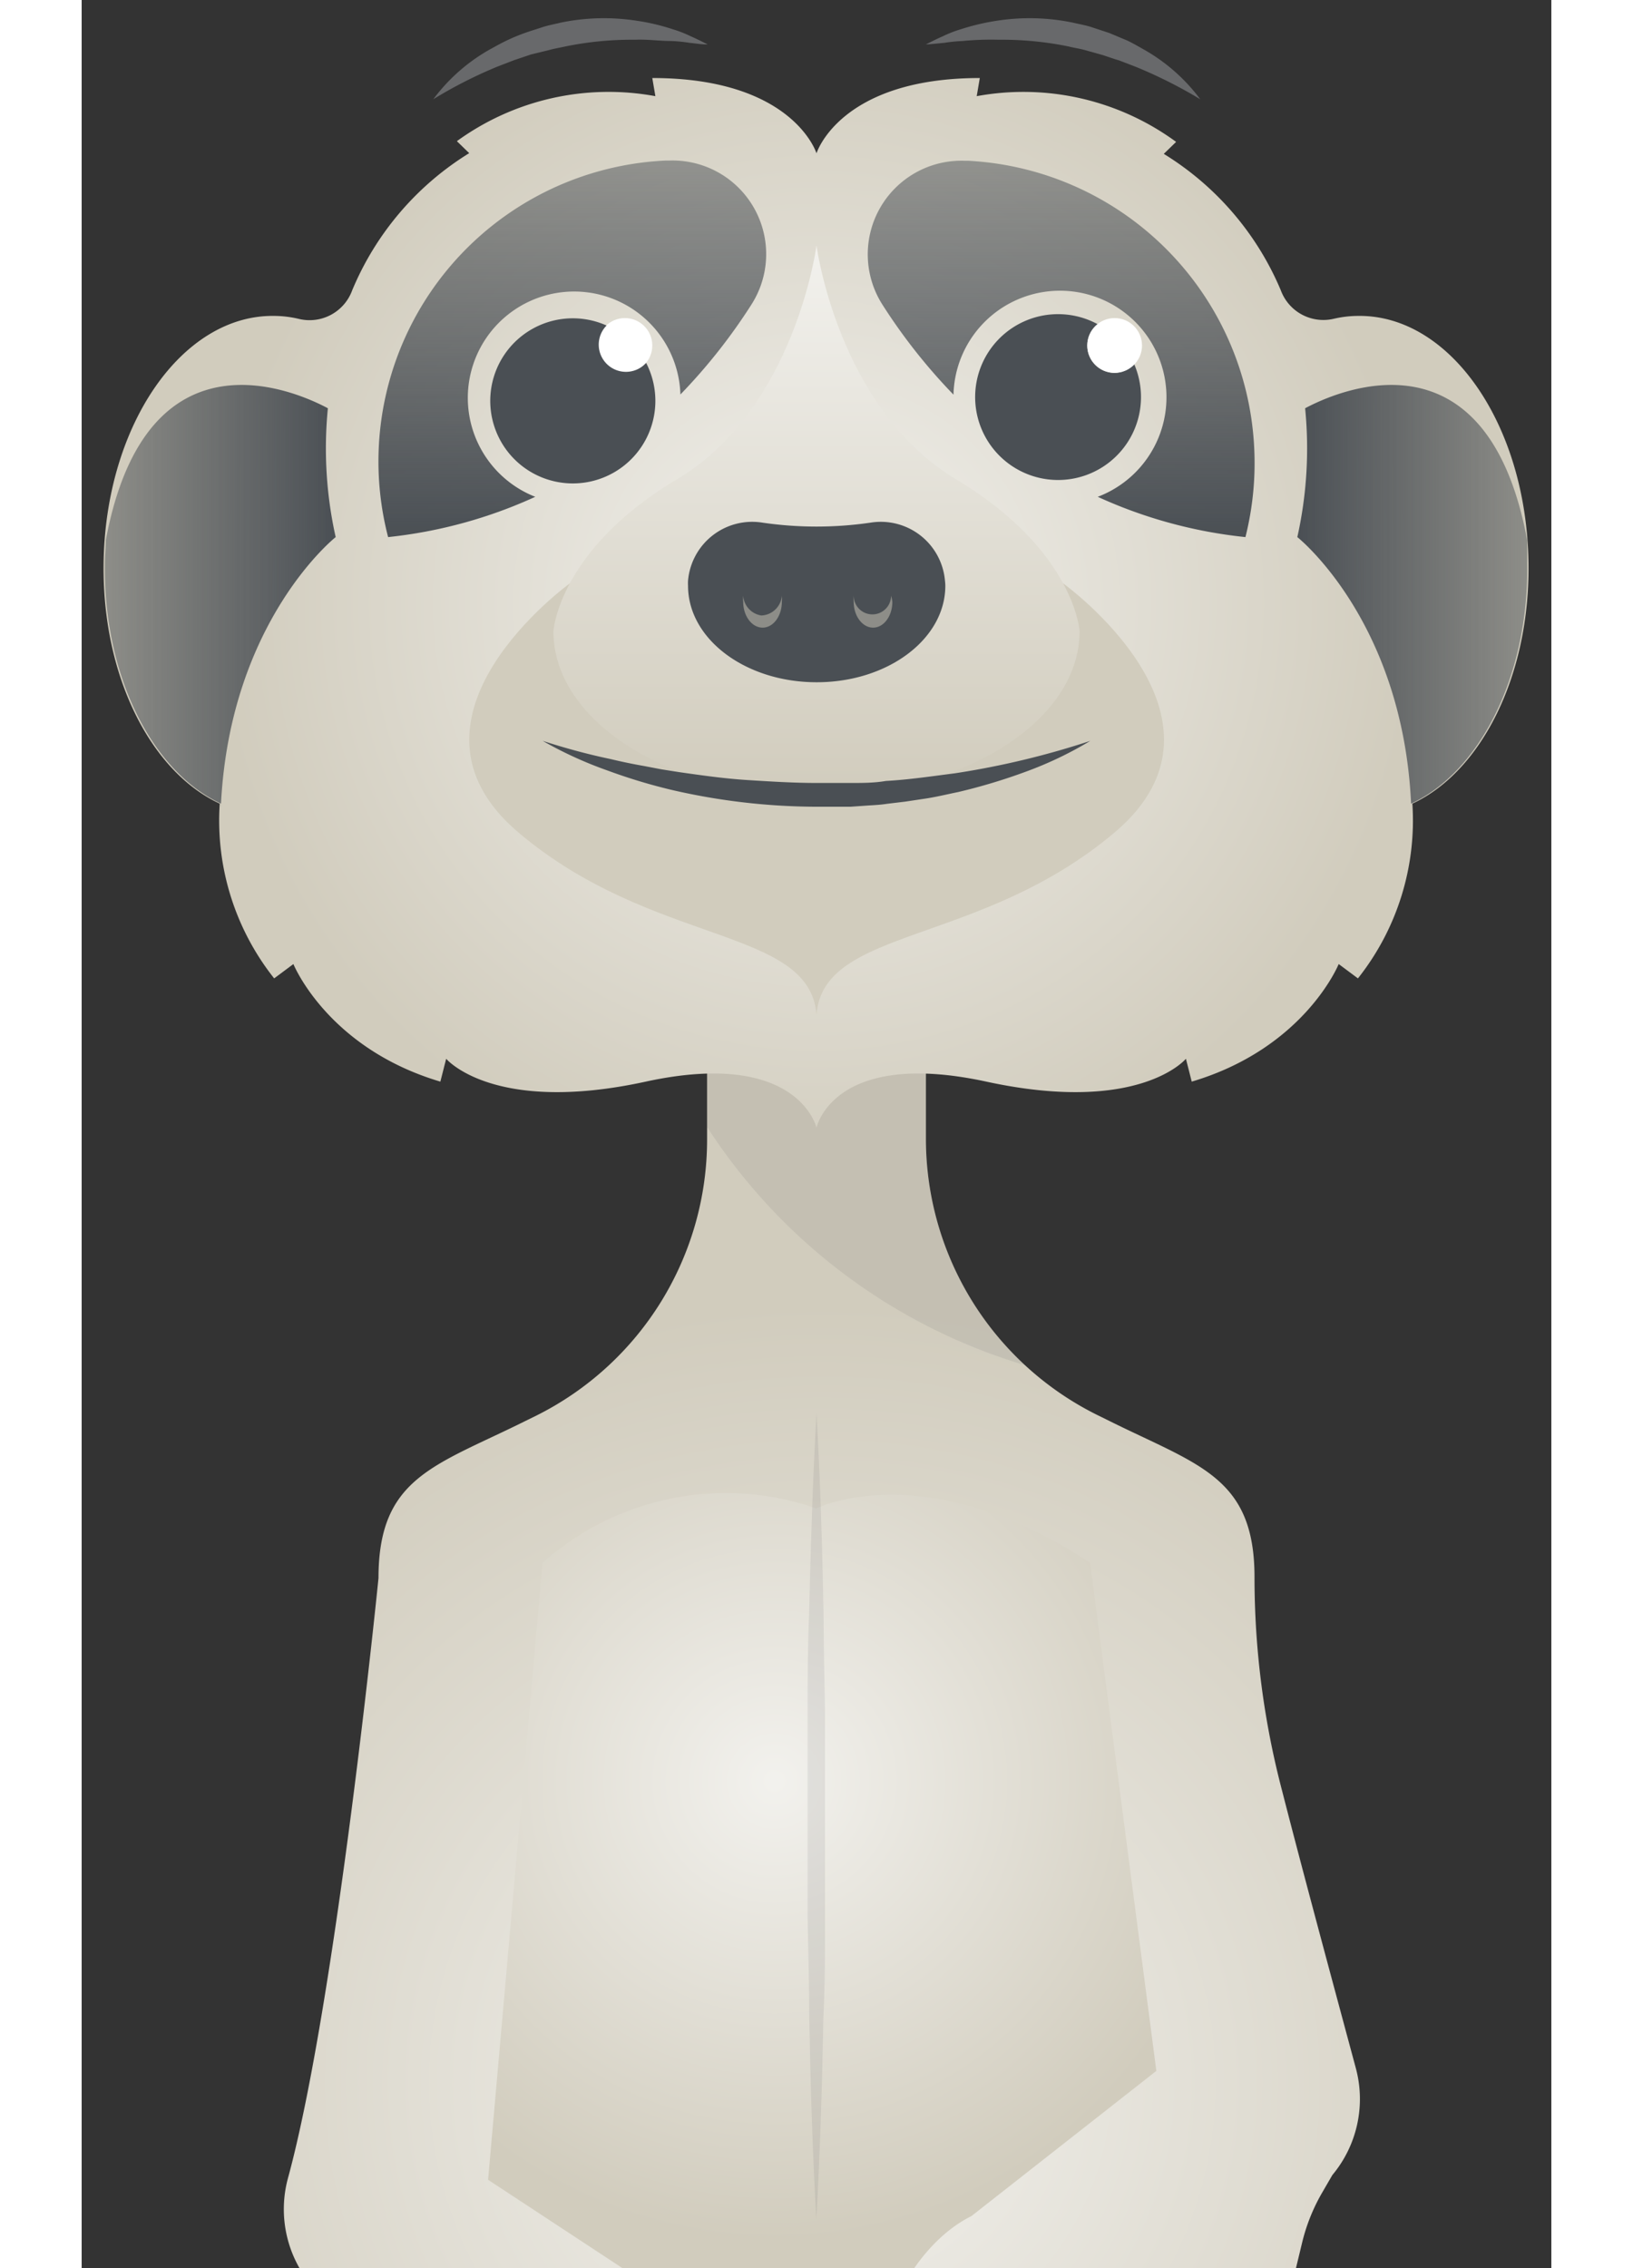 <svg xmlns="http://www.w3.org/2000/svg" xmlns:xlink="http://www.w3.org/1999/xlink" width="90" viewBox="0 0 81 125"><rect x="0" y="0" width="81" height="125" fill="#333333" stroke="none"/><defs><style>.cls-1{isolation:isolate;}.cls-2{fill:url(#New_Gradient_Swatch_5);}.cls-3{fill:url(#New_Gradient_Swatch_5-2);}.cls-17,.cls-4,.cls-8{fill:#4a4f54;}.cls-17,.cls-4{opacity:0.1;}.cls-4{mix-blend-mode:multiply;}.cls-5{fill:url(#New_Gradient_Swatch_5-3);}.cls-16,.cls-6{fill:#d1ccbd;}.cls-7{fill:url(#New_Gradient_Swatch_6);}.cls-9{fill:url(#New_Gradient_Swatch_3);}.cls-10{fill:url(#New_Gradient_Swatch_3-2);}.cls-11{fill:#fff;}.cls-12{fill:#9fa1a5;}.cls-12,.cls-16{opacity:0.5;}.cls-13{fill:url(#New_Gradient_Swatch_3-3);}.cls-14{fill:url(#linear-gradient);}.cls-15{fill:url(#linear-gradient-2);}</style><radialGradient id="New_Gradient_Swatch_5" cx="38.19" cy="98.16" r="26.41" gradientUnits="userSpaceOnUse"><stop offset="0.01" stop-color="#f2f1ed"/><stop offset="0.96" stop-color="#d1ccbd"/></radialGradient><radialGradient id="New_Gradient_Swatch_5-2" cx="40.82" cy="114.76" r="44.69" xlink:href="#New_Gradient_Swatch_5"/><radialGradient id="New_Gradient_Swatch_5-3" cx="40.5" cy="33.24" r="34.46" xlink:href="#New_Gradient_Swatch_5"/><linearGradient id="New_Gradient_Swatch_6" x1="40.5" y1="43.85" x2="40.5" y2="13.53" gradientUnits="userSpaceOnUse"><stop offset="0" stop-color="#d1ccbd"/><stop offset="1" stop-color="#f2f1ed"/></linearGradient><linearGradient id="New_Gradient_Swatch_3" x1="27.02" y1="29.6" x2="27.02" y2="8.84" gradientUnits="userSpaceOnUse"><stop offset="0" stop-color="#4a4f54"/><stop offset="1" stop-color="#4a4f54" stop-opacity="0.5"/></linearGradient><linearGradient id="New_Gradient_Swatch_3-2" x1="53.98" y1="29.6" x2="53.98" y2="8.84" xlink:href="#New_Gradient_Swatch_3"/><linearGradient id="New_Gradient_Swatch_3-3" x1="7.66" y1="44.39" x2="7.68" y2="44.39" xlink:href="#New_Gradient_Swatch_3"/><linearGradient id="linear-gradient" x1="1.27" y1="32.75" x2="14.03" y2="32.75" gradientUnits="userSpaceOnUse"><stop offset="0" stop-color="#4a4f54" stop-opacity="0.5"/><stop offset="1" stop-color="#4a4f54"/></linearGradient><linearGradient id="linear-gradient-2" x1="2008.31" y1="32.75" x2="2021.06" y2="32.75" gradientTransform="matrix(-1, 0, 0, 1, 2088.04, 0)" xlink:href="#linear-gradient"/></defs><title>footer-nearkat</title><g class="cls-1"><g id="Layer_1" data-name="Layer 1"><path class="cls-2" d="M12.54,125.32h51.3C60.82,92.13,53.15,71,40.5,71S17,97.08,12.54,125.32Z"/><path class="cls-3" d="M70.23,114c-1.43-5.31-3-11.13-4.07-15.31a46.29,46.29,0,0,1-1.52-11.77h0c0-5.57-3.14-6.18-8.12-8.67l-.61-.3A17,17,0,0,1,46.53,62.8V58.93H34.47V62.8A17,17,0,0,1,25.09,78l-.61.3c-5,2.49-8.12,3.1-8.12,8.67,0,0-2.34,23.41-5,33.11A6.54,6.54,0,0,0,12.71,126l1.22,1.88a10,10,0,0,1,1,2l1.1,2.94.8-.45.87,1.33a10.24,10.24,0,0,1,1.2,2.6l.8,2.65,1-.61,1.91,2.95a13.41,13.41,0,0,1,2.8,8.21h0a10.3,10.3,0,0,1-.47,3.07l-.94,3h1.41l-1.19,8,1.19-1.2v8.33l12.07-12.07V134.37c0-3.62-1.95-5.86-5.08-7.72-.67-.4-1.35-.83-2-1.26l-8-5.26,3-34a15.18,15.18,0,0,1,15.09-3s6-3,15.09,3l3.65,28-10.19,8c-3.39,1.69-5.53,6.49-5.53,10.28v23.15l12.07,12.07V159l1,1.55-.63-2.39a10,10,0,0,1-.34-2.61v-2.53h.86l-.63-2.88a10.52,10.52,0,0,1-.23-2.17v-1.36a14,14,0,0,1,2.8-8.41l2.87-5,1.06.76,1.54-4.82a10.18,10.18,0,0,1,.87-2l.89-1.54,1,.58.63-2.61a10.31,10.31,0,0,1,1.08-2.7l.58-1A6.54,6.54,0,0,0,70.23,114Z"/><path class="cls-4" d="M34.47,62.11V58.93H46.53V62.8A17,17,0,0,0,52,75.24,31.6,31.6,0,0,1,34.47,62.11Z"/><path class="cls-5" d="M40.5,62.15s-1-4.37-9.41-2.54-11-1.26-11-1.26l-.32,1.26c-6.23-1.85-8.1-6.48-8.1-6.48l-1.06.79a14,14,0,0,1-3-9.63c-3.78-1.75-6.49-7-6.4-13.26.1-7.59,4.31-13.69,9.4-13.62a6,6,0,0,1,1.34.16A2.5,2.5,0,0,0,14.91,16a16.19,16.19,0,0,1,6.45-7.56l-.68-.66A14.23,14.23,0,0,1,31.62,5.3l-.17-1c7.77,0,9.05,4.15,9.05,4.15s1.28-4.15,9-4.15l-.17,1A14.23,14.23,0,0,1,60.32,7.82l-.68.66A16.19,16.19,0,0,1,66.09,16,2.5,2.5,0,0,0,69,17.57a6,6,0,0,1,1.34-.16c5.09-.07,9.3,6,9.4,13.62.09,6.22-2.62,11.51-6.4,13.26a14,14,0,0,1-3,9.63l-1.06-.79s-1.87,4.63-8.1,6.48l-.32-1.26s-2.55,3.09-11,1.26S40.5,62.15,40.5,62.15Z"/><path class="cls-6" d="M54.08,32.14,40.5,30.91,26.92,32.14s-10.29,7.41-2.87,13.72,16.07,5.2,16.45,10.06c.38-4.86,9-3.75,16.45-10.06S54.08,32.14,54.08,32.14Z"/><path class="cls-7" d="M48.2,26.42c-6.53-3.92-7.7-12.89-7.7-12.89s-1.17,9-7.7,12.89S26,34.79,26,34.79c0,5,6.48,9.06,14.48,9.06S55,39.79,55,34.79C55,34.79,54.74,30.34,48.2,26.42Z"/><path class="cls-8" d="M25.41,40.83c1.24.4,2.48.74,3.73,1,.62.15,1.25.28,1.88.39l.94.18.95.15c1.26.18,2.52.36,3.79.44s2.54.16,3.81.16c.63,0,1.27,0,1.9,0s1.27,0,1.91-.11c1.27-.07,2.53-.26,3.79-.42a45.71,45.71,0,0,0,7.48-1.79,20.45,20.45,0,0,1-3.53,1.69,31.8,31.8,0,0,1-3.75,1.13c-.64.13-1.28.29-1.93.38l-1,.15-1,.12c-.32.05-.65.07-1,.09l-1,.07c-.65,0-1.31,0-2,0a35.81,35.81,0,0,1-7.79-.91A30.68,30.68,0,0,1,29,42.47,21.86,21.86,0,0,1,25.41,40.83Z"/><path class="cls-9" d="M32.34,8.85h-.19A16.6,16.6,0,0,0,16.89,29.6,26,26,0,0,0,25,27.38,5.86,5.86,0,1,1,33,21.74a31.33,31.33,0,0,0,3.91-4.95A5.16,5.16,0,0,0,32.34,8.85Z"/><path class="cls-10" d="M64.62,24.62A16.65,16.65,0,0,0,48.85,8.86h-.19a5.16,5.16,0,0,0-4.52,7.94,31.33,31.33,0,0,0,3.91,4.95A5.87,5.87,0,1,1,56,27.38a26,26,0,0,0,8.14,2.22A16.71,16.71,0,0,0,64.62,24.62Z"/><path class="cls-8" d="M56.93,20.55A1.5,1.5,0,0,1,56,17.87a4.57,4.57,0,1,0,2,2.18A1.47,1.47,0,0,1,56.93,20.55Z"/><circle class="cls-11" cx="56.93" cy="19.04" r="1.51"/><circle class="cls-11" cx="29.94" cy="19.04" r="1.51"/><path class="cls-12" d="M19.38,5.47a10,10,0,0,1,3.09-2.73c.31-.17.61-.34.92-.49s.64-.29,1-.42.67-.22,1-.33.69-.17,1-.25a11.75,11.75,0,0,1,4.18-.11,11.62,11.62,0,0,1,2,.47,6.66,6.66,0,0,1,1,.39c.32.14.62.29.93.45-.35,0-.69-.06-1-.09a8.47,8.47,0,0,0-1-.1c-.66,0-1.31-.1-2-.07a18.25,18.25,0,0,0-3.84.37c-.31.07-.63.12-.94.21L24.77,3l-.92.31-.91.35A24.71,24.71,0,0,0,19.38,5.47Z"/><path class="cls-12" d="M46.53,2.45c.31-.16.61-.31.93-.45a6.66,6.66,0,0,1,1-.39,12.61,12.61,0,0,1,2-.47,11.75,11.75,0,0,1,4.18.11c.34.08.69.14,1,.24l1,.33,1,.42c.31.15.62.33.92.5a10,10,0,0,1,3.09,2.73,25.78,25.78,0,0,0-3.56-1.79l-.91-.35c-.31-.09-.61-.2-.92-.3l-.93-.26c-.31-.09-.63-.13-.94-.21a18.25,18.25,0,0,0-3.84-.37,16.22,16.22,0,0,0-2,.07,8.47,8.47,0,0,0-1,.1C47.22,2.39,46.88,2.43,46.53,2.45Z"/><path class="cls-8" d="M31.11,20a1.5,1.5,0,1,1-2.18-2.06A4.55,4.55,0,1,0,31.11,20Z"/><path class="cls-13" d="M7.68,44.29s0,.07,0,.19A1.11,1.11,0,0,0,7.68,44.29Z"/><path class="cls-14" d="M13.57,22.5c-1.59-.85-10-4.77-12.24,7.28,0,.41-.05.82-.05,1.25-.09,6.22,2.62,11.51,6.4,13.26C8.2,34.19,14,29.6,14,29.6A22.44,22.44,0,0,1,13.57,22.5Z"/><path class="cls-15" d="M67.43,22.5c1.59-.85,10-4.77,12.24,7.28,0,.41,0,.82,0,1.25.09,6.22-2.62,11.51-6.4,13.26C72.8,34.19,67,29.6,67,29.6A22.44,22.44,0,0,0,67.43,22.5Z"/><path class="cls-8" d="M47.58,32A3.55,3.55,0,0,0,43.5,28.8a20.56,20.56,0,0,1-6,0A3.55,3.55,0,0,0,33.42,32a2.62,2.62,0,0,0,0,.28c0,2.94,3.17,5.32,7.09,5.32s7.09-2.38,7.09-5.32A2.62,2.62,0,0,0,47.58,32Z"/><path class="cls-16" d="M37.46,33.92a1.18,1.18,0,0,1-1-1.09,1.86,1.86,0,0,0,0,.34c0,.78.48,1.42,1.07,1.42s1.06-.64,1.06-1.42a1.87,1.87,0,0,0,0-.34A1.18,1.18,0,0,1,37.46,33.92Zm7.15-1.09a1,1,0,1,1-2.06,0,1.86,1.86,0,0,0,0,.34c0,.78.48,1.42,1.07,1.42s1.06-.64,1.06-1.42A1.87,1.87,0,0,0,44.61,32.83Z"/><path class="cls-17" d="M40.5,77.88c.21,3.7.32,7.41.39,11.11,0,1.85.06,3.7.08,5.55l0,5.55,0,5.55c0,1.85,0,3.7-.09,5.56-.07,3.7-.18,7.4-.39,11.1-.21-3.7-.32-7.4-.39-11.1,0-1.86-.06-3.71-.09-5.56l0-5.55,0-5.55c0-1.85,0-3.7.08-5.55C40.18,85.29,40.29,81.58,40.5,77.88Z"/></g></g></svg>
